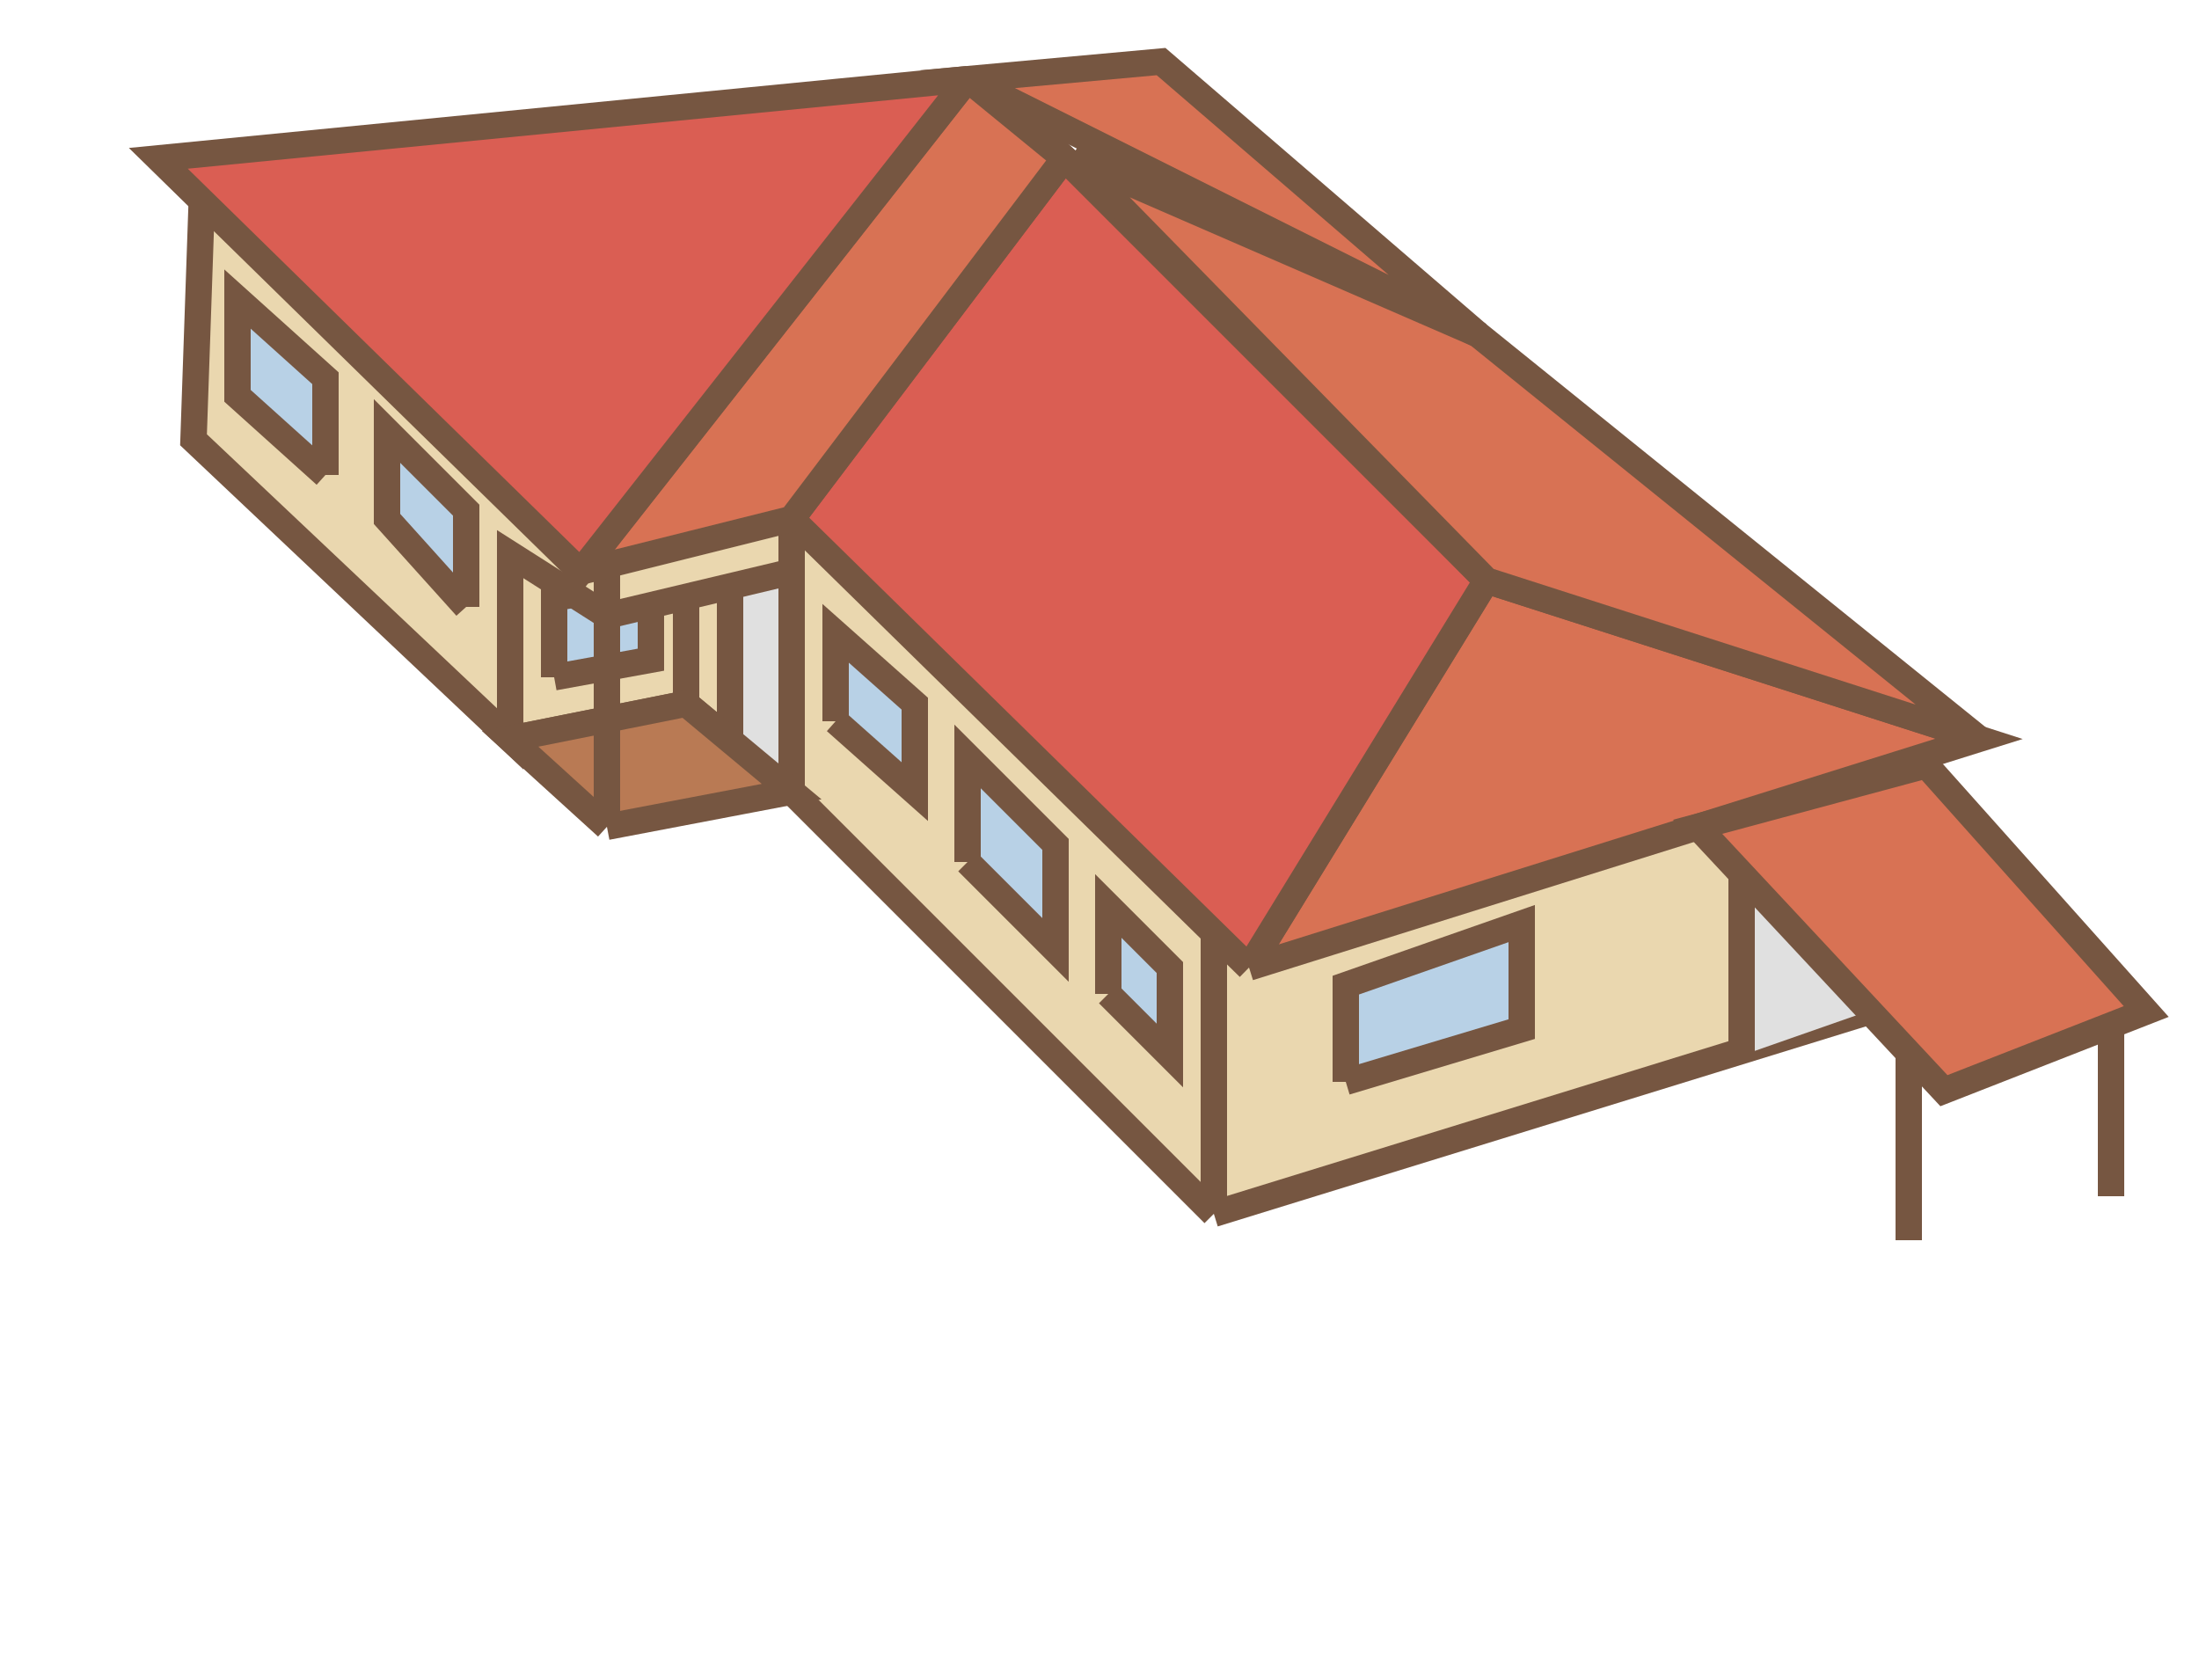 <svg xmlns="http://www.w3.org/2000/svg"
     width="250pt" height="191pt" viewBox="0 0 250 191"
     preserveAspectRatio="xMidYMid meet">


    <path d="M 58 84 L 78 80 L 78 58 L 58 63 L 58 84
         " stroke-width="3" stroke="#765641" fill="#EAD7AF"/>
    <path d="M 78 80 L 78 58 L 90 65 L 90 90 L 78 80
         " stroke-width="3" stroke="#765641" fill="#EAD7AF"/>
    <path d="M 138 138 L 138 105 L 219 85 L 219 113 L 138 138
         " stroke-width="3" stroke="#765641" fill="#EAD7AF"/>

    <path d="M 63 77 L 63 68 L 74 66 L 74 75 L 63 77
             " stroke-width="3" stroke="#765641" fill="#B8D1E6"/>

    <path d="M 90 89 L 90 65 L 83 62 L 83 84
             " stroke-width="3" stroke="#765641" fill="#E0E0E0"/>

        <path d="M 138 138 L 138 105 L 90 57 L 90 90 L 138 138
             " stroke-width="3" stroke="#765641" fill="#EAD7AF"/>
        <path d="M 90 57 L 90 65 L 69 70 L 69 62 L 90 57
             " stroke-width="3" stroke="#765641" fill="#EAD7AF"/>
        <path d="M 69 70 L 69 62 L 23 21 L 22 50 L 58 84 L 58 63 L 69 70
             " stroke-width="3" stroke="#765641" fill="#EAD7AF"/>

        <path d="M 69 94 L 90 90 L 78 80 L 58 84 L 69 94
             " stroke-width="3" stroke="#765641" fill="#B97A54"/>
        <line x1="69" y1="62" x2="69" y2="94" stroke-width="3" stroke="#765641"/>


        <path d="M 142 110 L 169 66 L 225 84 L 142 110
                 " stroke-width="3" stroke="#765641" fill="#D87254"/>
        <path d="M 142 110 L 169 66 L 121 18 L 90 59 L 142 110
                 " stroke-width="3" stroke="#765641" fill="#DA5E53"/>
        <path d="M 169 66 L 225 84 L 168 38 L 122 18 L 169 66
                 " stroke-width="3" stroke="#765641" fill="#D87254"/>
        <path d="M 168 38 L 110 9 L 132 7 L 168 38
                 " stroke-width="3" stroke="#765641" fill="#D87254"/>
        <path d="M 110 9 L 66 65 L 90 59 L 121 18 L 110 9
                 " stroke-width="3" stroke="#765641" fill="#D87254"/>
        <path d="M 110 9 L 66 65 L 18 18 L 110 9
                 " stroke-width="3" stroke="#765641" fill="#DA5E53"/>

        <path d="M 218 113 L 218 90 L 198 96 L 198 120
                 " stroke-width="3" stroke="#765641" fill="#E0E0E0"/>

        <path d="M 219 87 L 193 94 L 221 124 L 244 115 L 219 87
                 " stroke-width="3" stroke="#765641" fill="#D87254"/>
        <line x1="240" y1="117" x2="240" y2="136" stroke-width="3" stroke="#765641"/>
        <line x1="217" y1="120" x2="217" y2="141" stroke-width="3" stroke="#765641"/>

        <path d="M 153 123 L 173 117 L 173 105 L 153 112 L 153 123
                 " stroke-width="3" stroke="#765641" fill="#B8D1E6"/>
        <path d="M 126 113 L 126 103 L 133 110 L 133 120 L 126 113
                 " stroke-width="3" stroke="#765641" fill="#B8D1E6"/>
        <path d="M 110 98 L 110 86 L 120 96 L 120 108 L 110 98
                 " stroke-width="3" stroke="#765641" fill="#B8D1E6"/>
        <path d="M 95 82 L 95 72 L 104 80 L 104 90 L 95 82
                 " stroke-width="3" stroke="#765641" fill="#B8D1E6"/>
        <path d="M 53 69 L 53 58 L 44 49 L 44 59 L 53 69
                 " stroke-width="3" stroke="#765641" fill="#B8D1E6"/>
        <path d="M 37 54 L 37 43 L 27 34 L 27 45 L 37 54
                 " stroke-width="3" stroke="#765641" fill="#B8D1E6"/>

</svg>